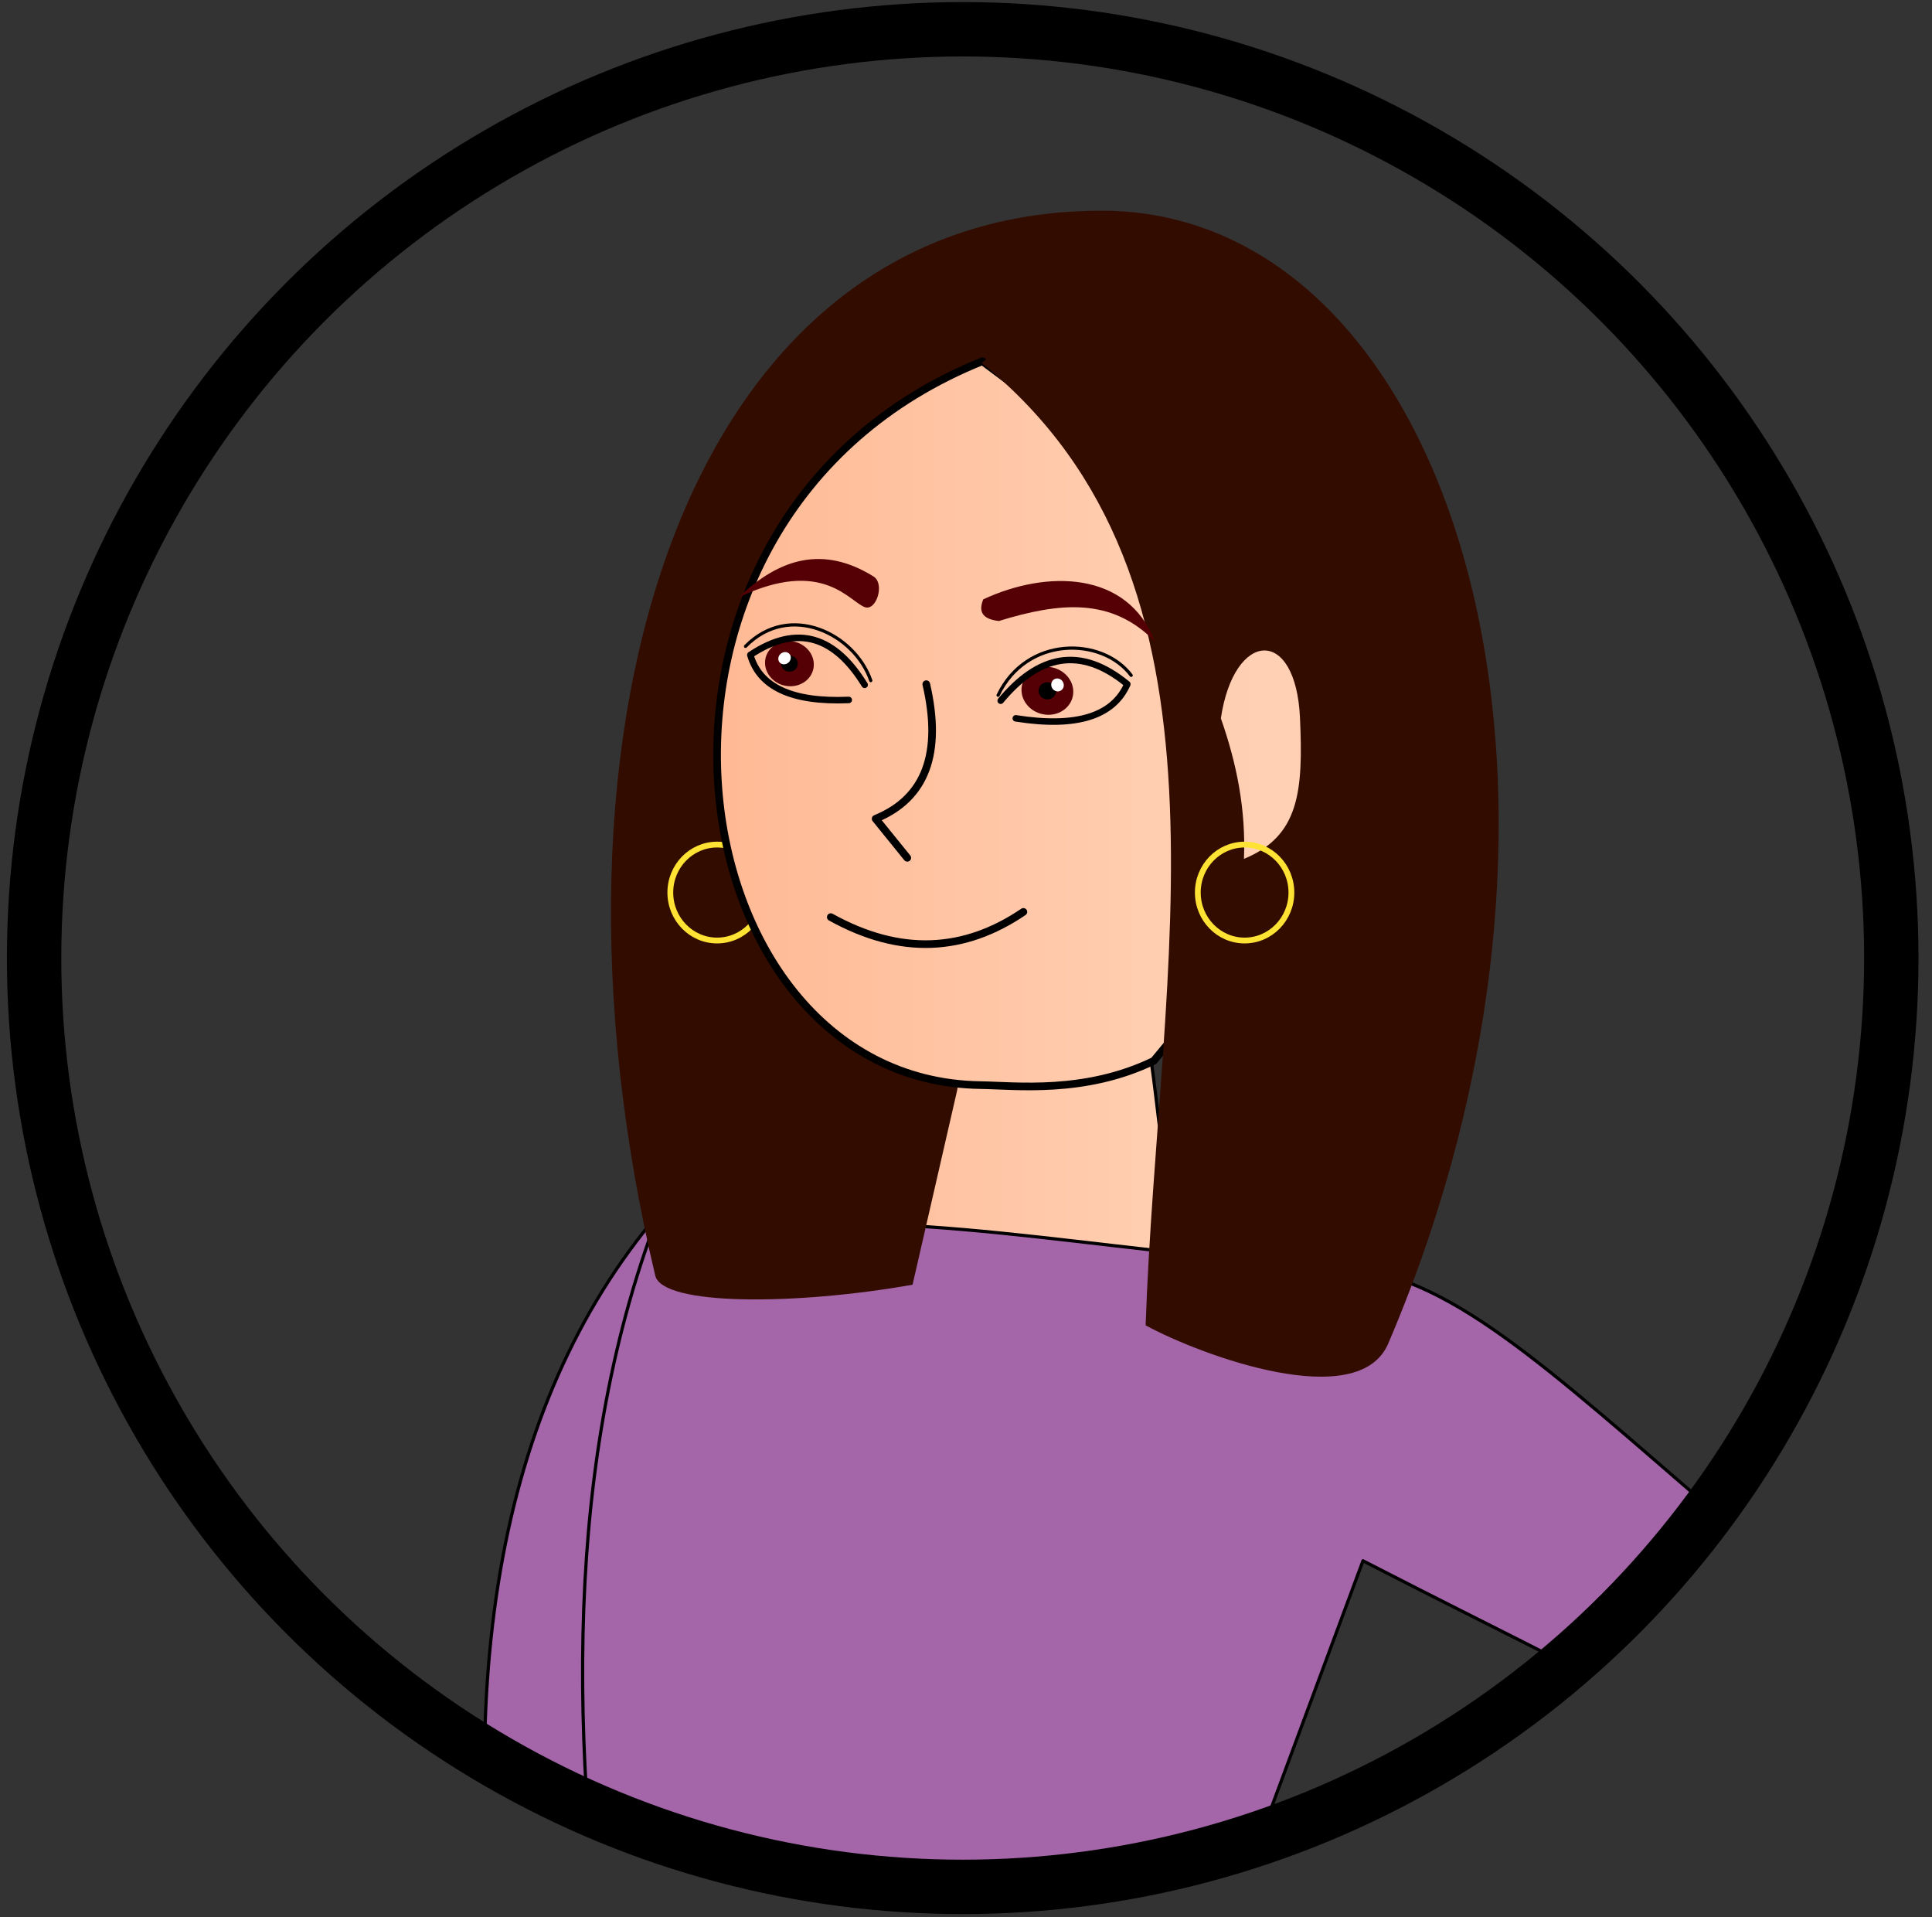 <?xml version="1.0" encoding="UTF-8" standalone="no"?><!DOCTYPE svg PUBLIC "-//W3C//DTD SVG 1.1//EN" "http://www.w3.org/Graphics/SVG/1.1/DTD/svg11.dtd"><svg width="100%" height="100%" viewBox="0 0 253 251" version="1.1" xmlns="http://www.w3.org/2000/svg" xmlns:xlink="http://www.w3.org/1999/xlink" xml:space="preserve" xmlns:serif="http://www.serif.com/" style="fill-rule:evenodd;clip-rule:evenodd;stroke-linecap:round;stroke-linejoin:round;stroke-miterlimit:1.5;"><rect x="0" y="0" width="253" height="251" fill="#333333" stroke="none"/><ellipse cx="126.068" cy="125.432" rx="121.603" ry="121.6" style="fill:none;"/><clipPath id="_clip1"><ellipse cx="126.068" cy="125.432" rx="121.603" ry="121.6"/></clipPath><g clip-path="url(#_clip1)"><g id="Personnage"><g id="Calque13"><path d="M125.259,141.504l-7.702,26.543c6.491,7.159 24.631,4.828 39.608,-0.543c-4.877,-9.804 -4.926,-18.297 -6.393,-28.455" style="fill:url(#_Linear2);stroke:#000;stroke-width:0.42px;"/></g><g id="Calque18"><g id="Calque19"><path d="M85.222,160.114c-20.866,25.604 -26.348,63.178 -18.157,111.379c1.697,10.017 -4.966,64.562 -5.571,96.847c21.636,-45.829 41.794,-94.186 23.728,-208.226Z" style="fill:#a465a9;stroke:#000;stroke-width:0.42px;"/></g><path d="M121.832,679.344l-49.165,-384.035l7.793,-27.276c-5.313,-34.913 -7.373,-73.344 5.133,-107.383c38.546,-2.447 52.938,2.817 90.001,5.239c13.963,0.914 26.131,12.374 49.634,32.656c9.556,8.246 32.071,31.247 33.051,32.911c0.594,0.988 -37.376,49.61 -58.688,67.544c-1.318,-6.739 -4.901,-12.11 -10.553,-16.237c10.463,-12.308 21.823,-21.93 35.391,-40.919c8.79,-12.299 -4.679,-16.245 -45.944,-37.5l-19.161,51.628l13.156,20.134c8.106,17.308 -87.802,43.094 -99.813,19.203" style="fill:#a465a9;stroke:#000;stroke-width:0.42px;"/></g><g id="Calque8"><path d="M145.344,27.596c-55.509,-0.914 -76.68,67.388 -59.537,139.413c0.947,3.955 18.321,3.905 33.694,1.187l5.832,-25.415" style="fill:#330c00;"/></g><g><g id="Calque31"><ellipse cx="93.907" cy="116.854" rx="6.128" ry="6.28" style="fill:none;stroke:#ffe334;stroke-width:0.76px;"/></g></g><g id="visage"><path d="M128.645,47.294c-51.2,20.62 -41.092,94.177 -0.264,94.77c4.531,0.058 13.667,1.203 22.704,-3.171l38.324,-46.175l-60.764,-45.424" style="fill:url(#_Linear3);stroke:#000;stroke-width:1px;"/></g><g id="Calque7"><path d="M145.344,27.596c45.342,1.236 67.527,75.651 36.445,148.311c-3.905,9.127 -24.385,1.606 -31.766,-2.39c1.631,-47.385 13.733,-97.514 -21.477,-126.001c6.904,-5.33 14.211,-12.069 16.798,-19.92Z" style="fill:#330c00;"/></g><g><g id="nez"><path d="M121.298,89.572c2.076,8.98 -0.042,14.919 -6.632,17.622l4.144,5.115" style="fill:none;stroke:#000;stroke-width:1px;"/></g></g><g id="bouche"><path d="M108.791,120.069c9.169,5.091 17.531,4.539 25.225,-0.684" style="fill:none;stroke:#000;stroke-width:1px;"/></g><g id="Calque3"><g><g id="Calque9"><path d="M137.024,87.299c1.87,-0 3.449,1.407 3.522,3.141c0.074,1.734 -1.385,3.142 -3.255,3.142c-1.87,0 -3.448,-1.408 -3.522,-3.142c-0.073,-1.734 1.385,-3.141 3.255,-3.141Z" style="fill:#540005;"/><g><g id="Calque10"><ellipse cx="137.161" cy="90.441" rx="0.609" ry="0.567" style="fill:#000005;stroke:#000;stroke-width:1.11px;"/></g><g><g id="Calque30"><path d="M138.796,89.004c-0.366,-0.197 -0.803,-0.057 -0.976,0.312c-0.173,0.37 -0.016,0.83 0.349,1.027c0.366,0.197 0.803,0.057 0.976,-0.312c0.173,-0.37 0.016,-0.83 -0.349,-1.027Z" style="fill:#fff;stroke:#fff;stroke-width:0.18px;"/></g></g></g></g></g><path d="M131.042,91.738c4.918,-5.931 10.372,-7.282 16.584,-2.167c-1.829,4.161 -6.591,5.742 -14.607,4.474" style="fill:none;stroke:#000;stroke-width:0.85px;"/><path d="M130.704,91.021c3.741,-7.818 13.635,-7.653 17.424,-2.603" style="fill:none;stroke:#000;stroke-width:0.42px;"/></g><g id="Calque32" serif:id="Calque3"><g><g id="Calque91" serif:id="Calque9"><path d="M103.252,83.924c1.762,-0 3.248,1.326 3.318,2.96c0.069,1.633 -1.305,2.96 -3.067,2.96c-1.762,-0 -3.249,-1.327 -3.318,-2.96c-0.069,-1.634 1.305,-2.96 3.067,-2.96Z" style="fill:#540005;"/><g><g><g id="Calque11"><ellipse cx="103.381" cy="86.88" rx="0.532" ry="0.5" style="stroke:#000;stroke-width:1.11px;"/></g></g><g><g id="Calque301" serif:id="Calque30"><path d="M102.822,85.459c-0.401,0 -0.763,0.319 -0.808,0.712c-0.046,0.393 0.243,0.712 0.643,0.712c0.401,-0 0.763,-0.319 0.808,-0.712c0.045,-0.393 -0.243,-0.712 -0.643,-0.712Z" style="fill:#fff;stroke:#fff;stroke-width:0.18px;"/></g></g></g></g></g><path d="M113.228,89.659c-3.827,-6.204 -8.677,-8.101 -14.972,-3.917c1.196,4.17 5.384,6.21 12.89,5.896" style="fill:none;stroke:#000;stroke-width:0.85px;"/></g><g id="Calque12"><path d="M114.031,89.102c-2.109,-6.129 -10.644,-10.355 -16.402,-4.482" style="fill:none;stroke:#000;stroke-width:0.42px;"/></g><g><g id="Calque4"><path d="M130.801,81.303c-2.326,-0.265 -2.64,-1.361 -2.039,-2.838c8.395,-3.907 18.92,-3.678 22.45,5.496c-5.66,-5.764 -12.408,-5.121 -20.411,-2.658Z" style="fill:#540005;"/></g></g><g id="Calque5"><path d="M96.757,78.193c5.312,-5.141 11.086,-6.796 17.634,-2.719c1.504,0.94 0.383,4.523 -1.121,4.021c-2.019,-0.684 -5.534,-6.533 -16.513,-1.302Z" style="fill:#540005;"/></g><g id="oreille"><path d="M162.899,112.44c0.255,-6.5 -0.939,-12.439 -3.023,-18.395c1.713,-11.55 9.836,-12.135 10.363,-0c0.42,9.49 -0.066,15.43 -7.34,18.395Z" style="fill:url(#_Linear4);"/><g><g id="Calque311" serif:id="Calque31"><ellipse cx="162.984" cy="116.854" rx="6.128" ry="6.28" style="fill:none;stroke:#ffe334;stroke-width:0.76px;"/></g></g></g><g id="Calque16"></g><g id="Calque17"></g><g id="Calque14"><g id="Calque15"></g></g><g id="Calque20"></g><g id="Chaussure-droite" serif:id="Chaussure droite"><g id="Calque23"></g></g><g id="Chaussure-gauche" serif:id="Chaussure gauche"><g id="Calque22"></g></g></g></g><ellipse cx="126.068" cy="125.432" rx="121.603" ry="121.6" style="fill:none;stroke:#000;stroke-width:7.12px;"/><defs><linearGradient id="_Linear2" x1="0" y1="0" x2="1" y2="0" gradientUnits="userSpaceOnUse" gradientTransform="matrix(142.909,0,0,142.909,93.905,384.14)"><stop offset="0" style="stop-color:#ffb994;stop-opacity:1"/><stop offset="0.21" style="stop-color:#ffc4a3;stop-opacity:1"/><stop offset="0.43" style="stop-color:#ffcfb2;stop-opacity:1"/><stop offset="1" style="stop-color:#ffd4b9;stop-opacity:1"/></linearGradient><linearGradient id="_Linear3" x1="0" y1="0" x2="1" y2="0" gradientUnits="userSpaceOnUse" gradientTransform="matrix(142.909,0,0,142.909,93.905,384.14)"><stop offset="0" style="stop-color:#ffb994;stop-opacity:1"/><stop offset="0.21" style="stop-color:#ffc4a3;stop-opacity:1"/><stop offset="0.43" style="stop-color:#ffcfb2;stop-opacity:1"/><stop offset="1" style="stop-color:#ffd4b9;stop-opacity:1"/></linearGradient><linearGradient id="_Linear4" x1="0" y1="0" x2="1" y2="0" gradientUnits="userSpaceOnUse" gradientTransform="matrix(142.909,0,0,142.909,93.905,384.14)"><stop offset="0" style="stop-color:#ffb994;stop-opacity:1"/><stop offset="0.21" style="stop-color:#ffc4a3;stop-opacity:1"/><stop offset="0.43" style="stop-color:#ffcfb2;stop-opacity:1"/><stop offset="1" style="stop-color:#ffd4b9;stop-opacity:1"/></linearGradient></defs></svg>